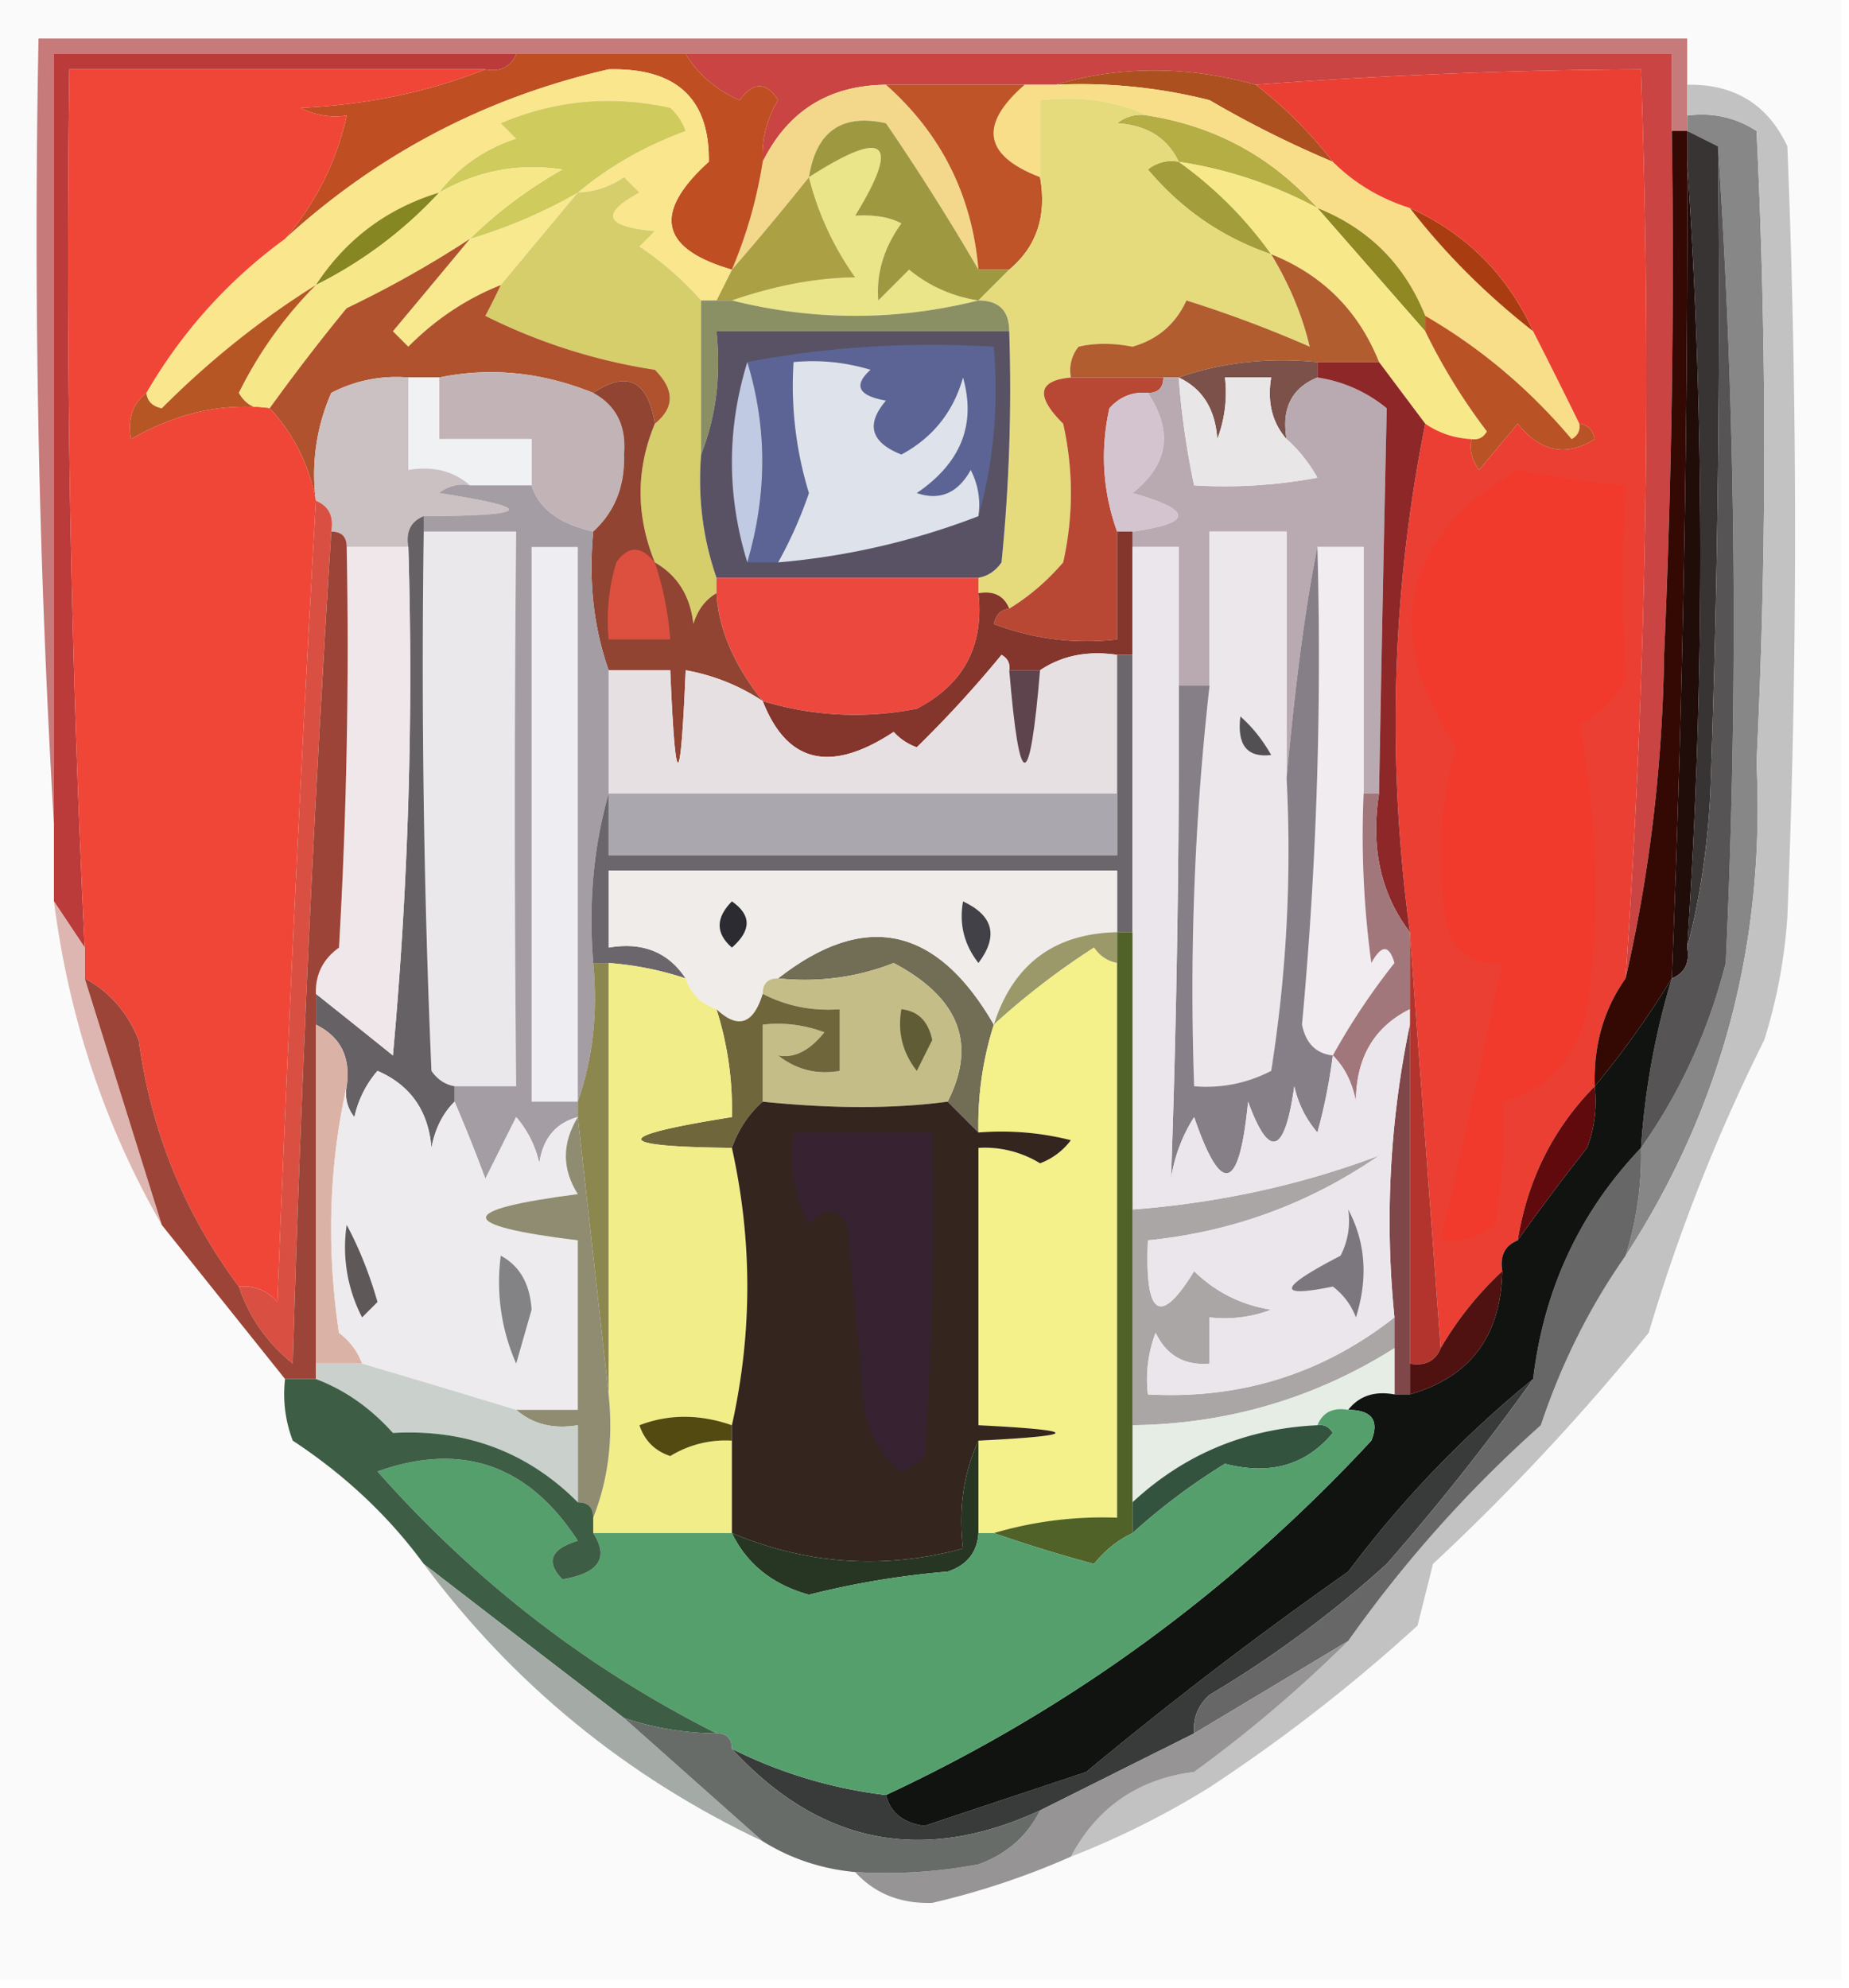 <svg xmlns="http://www.w3.org/2000/svg" width="120" height="129" style="shape-rendering:geometricPrecision;text-rendering:geometricPrecision;image-rendering:optimizeQuality;fill-rule:evenodd;clip-rule:evenodd"><path style="opacity:1" fill="#fbfafa" d="M-.5-.5h120v129H-.5V-.5z"/><path style="opacity:1" fill="#c67a7a" d="M109.5 5.5v3h-1v-5H3.5v50a650.843 650.843 0 0 1-1-51h107v3z"/><path style="opacity:1" fill="#c94442" d="M44.5 3.5h64v5c.167 11.338 0 22.672-.5 34-.108 7.234-.941 14.234-2.5 21a567.19 567.19 0 0 0 1-59c-8.348.043-16.681.376-25 1-4.466-1.236-8.799-1.236-13 0h-11c-3.7.036-6.367 1.703-8 5a6.845 6.845 0 0 1 1-4c-.774-1.211-1.607-1.211-2.5 0-1.519-.663-2.685-1.663-3.5-3z"/><path style="opacity:1" fill="#ac501f" d="M68.5 5.5c4.201-1.236 8.534-1.236 13 0a28.061 28.061 0 0 1 5 5 67.801 67.801 0 0 1-8-4 34.107 34.107 0 0 0-10-1z"/><path style="opacity:1" fill="#f3d88b" d="M57.5 5.5c3.593 3.186 5.593 7.186 6 12a153.35 153.35 0 0 0-6-9.5c-2.868-.64-4.535.527-5 3.5a179.067 179.067 0 0 1-5 6 29.413 29.413 0 0 0 2-7c1.633-3.297 4.3-4.964 8-5z"/><path style="opacity:1" fill="#b5ae45" d="M74.5 7.5c4.384.692 8.05 2.692 11 6a27.713 27.713 0 0 0-9-3c-.73-1.545-2.063-2.378-4-2.5a2.427 2.427 0 0 1 2-.5z"/><path style="opacity:1" fill="#f8de88" d="M66.5 5.5h2c3.383-.16 6.717.173 10 1a67.801 67.801 0 0 0 8 4c1.4 1.39 3.066 2.39 5 3 2.285 2.952 4.952 5.619 8 8a407.042 407.042 0 0 1 3 6c.065.438-.101.772-.5 1-2.747-3.254-5.913-5.92-9.5-8-1.333-3.333-3.667-5.667-7-7-2.95-3.308-6.616-5.308-11-6-2.107-.968-4.44-1.302-7-1v5c-3.654-1.4-3.988-3.4-1-6z"/><path style="opacity:1" fill="#bf4f23" d="M33.5 3.5h11c.815 1.337 1.981 2.337 3.5 3 .893-1.211 1.726-1.211 2.5 0a6.845 6.845 0 0 0-1 4 29.413 29.413 0 0 1-2 7c-4.665-1.349-5.165-3.682-1.5-7 .056-4.106-2.11-6.106-6.5-6-7.964 1.816-14.964 5.482-21 11 1.998-2.333 3.332-5 4-8a4.932 4.932 0 0 1-3-.5c4.267-.19 8.267-1.023 12-2.5.992.172 1.658-.162 2-1z"/><path style="opacity:1" fill="#eae588" d="M63.5 19.5c-5.333 1.333-10.667 1.333-16 0 2.798-.965 5.464-1.465 8-1.5a19.215 19.215 0 0 1-3-6.5c4.975-3.193 5.975-2.36 3 2.5 1.238-.077 2.238.09 3 .5-1.14 1.578-1.64 3.244-1.5 5l2-2a9.173 9.173 0 0 0 4.5 2z"/><path style="opacity:1" fill="#a39e3b" d="M76.5 10.5a25.63 25.63 0 0 1 6 6c-3.168-1.085-5.834-2.919-8-5.5a2.428 2.428 0 0 1 2-.5z"/><path style="opacity:1" fill="#be5428" d="M57.5 5.5h9c-2.988 2.6-2.654 4.6 1 6 .447 2.51-.22 4.51-2 6h-2c-.407-4.814-2.407-8.814-6-12z"/><path style="opacity:1" fill="#a93d11" d="M91.5 13.5c3.667 1.667 6.333 4.333 8 8-3.048-2.381-5.715-5.048-8-8z"/><path style="opacity:1" fill="#f8e98f" d="m37.5 12.5-5 6c-2.236.89-4.236 2.222-6 4l-1-1c1.69-2.02 3.356-4.02 5-6a32.897 32.897 0 0 0 7-3z"/><path style="opacity:1" fill="#aca044" d="M52.5 11.5a19.215 19.215 0 0 0 3 6.5c-2.536.035-5.202.535-8 1.5h-1l1-2a179.067 179.067 0 0 0 5-6z"/><path style="opacity:1" fill="#bb3b3a" d="M33.5 3.5c-.342.838-1.008 1.172-2 1h-27a921.29 921.29 0 0 0 1 57l-2-3v-55h30z"/><path style="opacity:1" fill="#f9e68d" d="m47.5 17.5-1 2h-1a20.665 20.665 0 0 0-4-3.5l1-1c-3.242-.283-3.576-1.117-1-2.5l-1-1a5.576 5.576 0 0 1-3 1c2.014-1.692 4.348-3.025 7-4a3.645 3.645 0 0 0-1-1.5c-3.795-.837-7.461-.504-11 1l1 1c-2.084.697-3.751 1.864-5 3.5-3.39 1.03-6.057 3.03-8 6-3.584 2.24-6.917 4.906-10 8-.607-.124-.94-.457-1-1 2.317-3.982 5.317-7.315 9-10 6.036-5.518 13.036-9.184 21-11 4.39-.106 6.556 1.894 6.5 6-3.665 3.318-3.165 5.651 1.5 7z"/><path style="opacity:1" fill="#cfcb5c" d="M37.5 12.5a32.897 32.897 0 0 1-7 3c1.753-1.723 3.753-3.223 6-4.5-2.822-.428-5.488.072-8 1.5 1.249-1.636 2.916-2.803 5-3.5l-1-1c3.539-1.504 7.205-1.837 11-1 .457.414.79.914 1 1.5-2.652.975-4.986 2.308-7 4z"/><path style="opacity:1" fill="#868622" d="M28.5 12.5a27.683 27.683 0 0 1-8 6c1.943-2.97 4.61-4.97 8-6z"/><path style="opacity:1" fill="#9e9941" d="M63.5 17.5h2l-2 2a9.173 9.173 0 0 1-4.5-2l-2 2c-.14-1.756.36-3.422 1.5-5-.762-.41-1.762-.577-3-.5 2.975-4.86 1.975-5.693-3-2.5.465-2.973 2.132-4.14 5-3.5a153.35 153.35 0 0 1 6 9.5z"/><path style="opacity:1" fill="#f6e789" d="M30.5 15.5a68.467 68.467 0 0 1-8 4.5 131.56 131.56 0 0 0-5 6.5c-.876.13-1.543-.203-2-1a26.538 26.538 0 0 1 5-7 27.683 27.683 0 0 0 8-6c2.512-1.428 5.178-1.928 8-1.5-2.247 1.277-4.247 2.777-6 4.5z"/><path style="opacity:1" fill="#8f8823" d="M85.5 13.5c3.333 1.333 5.667 3.667 7 7v1c-2.356-2.686-4.69-5.353-7-8z"/><path style="opacity:1" fill="#f7e889" d="M76.5 10.5a27.713 27.713 0 0 1 9 3c2.31 2.647 4.644 5.314 7 8a38.632 38.632 0 0 0 4 6.5c-.228.399-.562.565-1 .5a5.728 5.728 0 0 1-3-1l-3-4c-1.333-3.333-3.667-5.667-7-7a25.63 25.63 0 0 0-6-6z"/><path style="opacity:1" fill="#e5db7d" d="M74.5 7.5a2.427 2.427 0 0 0-2 .5c1.937.122 3.27.955 4 2.5a2.428 2.428 0 0 0-2 .5c2.166 2.581 4.832 4.415 8 5.5 1.184 1.963 2.017 3.963 2.5 6a78.8 78.8 0 0 0-8-3c-.7 1.532-1.866 2.532-3.5 3-1.273-.245-2.44-.245-3.5 0a2.428 2.428 0 0 0-.5 2c-2.146.196-2.312 1.196-.5 3 .667 3 .667 6 0 9a14.692 14.692 0 0 1-3.5 3c-.342-.838-1.008-1.172-2-1v-1c.617-.11 1.117-.444 1.5-1 .5-4.989.666-9.989.5-15 0-1.333-.667-2-2-2l2-2c1.78-1.49 2.447-3.49 2-6v-5c2.56-.302 4.893.032 7 1z"/><path style="opacity:1" fill="#d6cd6b" d="M45.5 19.5v10c-.221 2.779.112 5.446 1 8v1c-.722.417-1.222 1.084-1.5 2-.2-1.82-1.034-3.153-2.5-4-1.233-3.035-1.233-6.035 0-9 1.291-1.042 1.291-2.208 0-3.5a37.081 37.081 0 0 1-11-3.5c.363-.683.696-1.35 1-2l5-6a5.576 5.576 0 0 0 3-1l1 1c-2.576 1.383-2.242 2.217 1 2.5l-1 1a20.665 20.665 0 0 1 4 3.5z"/><path style="opacity:1" fill="#8b9064" d="M45.5 19.5h2c5.333 1.333 10.667 1.333 16 0 1.333 0 2 .667 2 2h-19c.306 2.885-.027 5.552-1 8v-10z"/><path style="opacity:1" fill="#b15d30" d="M82.5 16.5c3.333 1.333 5.667 3.667 7 7h-4c-3.213-.31-6.213.023-9 1h-7a2.428 2.428 0 0 1 .5-2c1.06-.245 2.227-.245 3.5 0 1.634-.468 2.8-1.468 3.5-3a78.8 78.8 0 0 1 8 3c-.483-2.037-1.316-4.037-2.5-6z"/><path style="opacity:1" fill="#7b5149" d="M76.5 24.5c2.787-.977 5.787-1.31 9-1v1c-1.677.683-2.343 2.017-2 4-.934-1.068-1.268-2.401-1-4h-3a8.434 8.434 0 0 1-.5 4c-.122-1.937-.955-3.27-2.5-4z"/><path style="opacity:1" fill="#eb3f33" d="M105.5 63.5c-1.424 2.014-2.09 4.348-2 7-2.701 2.735-4.368 6.069-5 10-.838.342-1.172 1.008-1 2a21.628 21.628 0 0 0-4 5l-2-27c-1.505-11.187-1.171-22.187 1-33 .891.61 1.891.943 3 1a2.428 2.428 0 0 0 .5 2l2.5-3c1.468 1.833 3.135 2.166 5 1-.124-.607-.457-.94-1-1a407.042 407.042 0 0 0-3-6c-1.667-3.667-4.333-6.333-8-8-1.934-.61-3.6-1.61-5-3a28.061 28.061 0 0 0-5-5 358.586 358.586 0 0 1 25-1 567.19 567.19 0 0 1-1 59z"/><path style="opacity:1" fill="#b0522e" d="M30.5 15.5c-1.644 1.98-3.31 3.98-5 6l1 1c1.764-1.778 3.764-3.11 6-4-.304.65-.637 1.317-1 2a37.081 37.081 0 0 0 11 3.5c1.291 1.292 1.291 2.458 0 3.5-.458-2.81-1.791-3.476-4-2-3.347-1.353-6.68-1.687-10-1h-2a9.106 9.106 0 0 0-5 1 13.117 13.117 0 0 0-1 7c-.44-2.344-1.44-4.344-3-6a131.56 131.56 0 0 1 5-6.5 68.467 68.467 0 0 0 8-4.5z"/><path style="opacity:1" fill="#585264" d="M65.5 21.5c.166 5.011 0 10.011-.5 15-.383.556-.883.89-1.5 1h-17c-.888-2.554-1.221-5.221-1-8 .973-2.448 1.306-5.115 1-8h19z"/><path style="opacity:1" fill="#5b6495" d="M48.5 23.5c5.14-.988 10.474-1.321 16-1 .315 3.871-.018 7.538-1 11a4.932 4.932 0 0 0-.5-3c-.837 1.507-2.004 2.007-3.5 1.5 2.863-1.948 3.863-4.448 3-7.5-.632 2.237-1.965 3.904-4 5-1.988-.789-2.321-1.956-1-3.5-1.8-.317-2.134-.984-1-2-1.634-.494-3.3-.66-5-.5a23.739 23.739 0 0 0 1 8.5 27.605 27.605 0 0 1-2 4.5h-2c1.294-4.434 1.294-8.767 0-13z"/><path style="opacity:1" fill="#b95325" d="M92.5 20.5c3.587 2.08 6.753 4.746 9.5 8 .399-.228.565-.562.5-1 .543.06.876.393 1 1-1.865 1.166-3.532.833-5-1l-2.5 3a2.428 2.428 0 0 1-.5-2c.438.065.772-.101 1-.5a38.632 38.632 0 0 1-4-6.5v-1z"/><path style="opacity:1" fill="#dee2ea" d="M63.5 33.5a47.186 47.186 0 0 1-13 3 27.605 27.605 0 0 0 2-4.5 23.739 23.739 0 0 1-1-8.5c1.7-.16 3.366.006 5 .5-1.134 1.016-.8 1.683 1 2-1.321 1.544-.988 2.711 1 3.5 2.035-1.096 3.368-2.763 4-5 .863 3.052-.137 5.552-3 7.5 1.496.507 2.663.007 3.5-1.5.483.948.65 1.948.5 3z"/><path style="opacity:1" fill="#c2b4b6" d="M38.5 25.5c1.493.812 2.16 2.145 2 4 .064 2.057-.602 3.723-2 5-2.207-.5-3.54-1.5-4-3v-3h-6v-4c3.32-.687 6.653-.353 10 1z"/><path style="opacity:1" fill="#b84834" d="M69.5 24.5h6c0 .667-.333 1-1 1-.996-.086-1.83.248-2.5 1-.602 2.72-.435 5.387.5 8v7a16.869 16.869 0 0 1-8-1c.124-.607.457-.94 1-1 1.294-.79 2.46-1.79 3.5-3 .667-3 .667-6 0-9-1.812-1.804-1.646-2.804.5-3z"/><path style="opacity:1" fill="#b75625" d="M20.5 18.5a26.538 26.538 0 0 0-5 7c.457.797 1.124 1.13 2 1-3.02-.377-6.02.29-9 2-.237-1.291.096-2.291 1-3 .06.543.393.876 1 1 3.083-3.094 6.416-5.76 10-8z"/><path style="opacity:1" fill="#f0f1f3" d="M26.5 24.5h2v4h6v3h-4c-1.068-.934-2.401-1.268-4-1v-6z"/><path style="opacity:1" fill="#c0cae2" d="M48.5 23.5c1.294 4.233 1.294 8.566 0 13-1.333-4.333-1.333-8.667 0-13z"/><path style="opacity:1" fill="#d4c4cf" d="M74.5 25.5c1.657 2.509 1.324 4.675-1 6.5 3.956 1.114 3.956 1.947 0 2.5h-1c-.935-2.613-1.102-5.28-.5-8 .67-.752 1.504-1.086 2.5-1z"/><path style="opacity:1" fill="#200c09" d="M109.5 10.5c1.136 16.839 1.136 33.839 0 51 .172.992-.162 1.658-1 2a1238.78 1238.78 0 0 0 1-53z"/><path style="opacity:1" fill="#868786" d="M109.5 8.5v-1c1.644-.214 3.144.12 4.5 1a420.29 420.29 0 0 1 0 41c.569 11.733-2.264 22.4-8.5 32a21.434 21.434 0 0 0 1-7c2.53-3.56 4.363-7.56 5.5-12 .829-17.838.662-35.505-.5-53l-2-1z"/><path style="opacity:1" fill="#383434" d="m109.5 8.5 2 1c.167 14.004 0 28.004-.5 42-.179 3.525-.679 6.859-1.5 10 1.136-17.161 1.136-34.161 0-51v-2z"/><path style="opacity:1" fill="#cbc0c2" d="M26.5 24.5v6c1.599-.268 2.932.066 4 1a2.428 2.428 0 0 0-2 .5c6.364.981 6.03 1.481-1 1.5-.838.342-1.172 1.008-1 2h-4c0-.667-.333-1-1-1 .172-.992-.162-1.658-1-2a13.117 13.117 0 0 1 1-7 9.106 9.106 0 0 1 5-1z"/><path style="opacity:1" fill="#b9aab1" d="M75.5 24.5h1a51.639 51.639 0 0 0 1 7 32.437 32.437 0 0 0 8-.5c-.566-.995-1.233-1.828-2-2.5-.343-1.983.323-3.317 2-4 1.67.251 3.17.918 4.5 2-.184 8.312-.35 16.645-.5 25h-1v-16h-3c-.765 3.777-1.432 8.777-2 15v-16h-5v10h-2v-9h-3v-1c3.956-.553 3.956-1.386 0-2.5 2.324-1.825 2.657-3.991 1-6.5.667 0 1-.333 1-1z"/><path style="opacity:1" fill="#e9e6e7" d="M76.5 24.5c1.545.73 2.378 2.063 2.5 4a8.434 8.434 0 0 0 .5-4h3c-.268 1.599.066 2.932 1 4 .767.672 1.434 1.505 2 2.5a32.437 32.437 0 0 1-8 .5 51.639 51.639 0 0 1-1-7z"/><path style="opacity:1" fill="#ed483e" d="M46.5 38.5v-1h17v1c.372 3.423-.961 5.923-4 7.5-3.388.659-6.721.492-10-.5-1.869-2.351-2.869-4.684-3-7z"/><path style="opacity:1" fill="#904431" d="M38.5 25.5c2.209-1.476 3.542-.81 4 2-1.233 2.965-1.233 5.965 0 9 1.466.847 2.3 2.18 2.5 4 .278-.916.778-1.583 1.5-2 .131 2.316 1.131 4.649 3 7a13.213 13.213 0 0 0-5-2c-.333 8-.667 8-1 0h-4c-.977-2.787-1.31-5.787-1-9 1.398-1.277 2.064-2.943 2-5 .16-1.855-.507-3.188-2-4z"/><path style="opacity:1" fill="#dd4f3f" d="M42.5 36.5a20.677 20.677 0 0 1 1 5h-4c-.16-1.7.007-3.366.5-5 .77-1.098 1.603-1.098 2.5 0z"/><path style="opacity:1" fill="#eae8eb" d="M27.5 34.5h6c-.118 11.84-.118 23.84 0 36h-4c-.617-.11-1.117-.444-1.5-1a612.933 612.933 0 0 1-.5-35z"/><path style="opacity:1" fill="#f04637" d="M31.5 4.5c-3.733 1.477-7.733 2.31-12 2.5.948.483 1.948.65 3 .5-.668 3-2.002 5.667-4 8-3.683 2.685-6.683 6.018-9 10-.904.709-1.237 1.709-1 3 2.98-1.71 5.98-2.377 9-2 1.56 1.656 2.56 3.656 3 6a2982.8 2982.8 0 0 0-2.5 52c-.67-.752-1.504-1.086-2.5-1-3.527-4.73-5.694-10.063-6.5-16-.74-1.819-1.907-3.152-3.5-4v-2a921.29 921.29 0 0 1-1-57h27z"/><path style="opacity:1" fill="#84352c" d="M72.5 34.5h1v8h-1c-1.915-.285-3.581.049-5 1h-2c.065-.438-.101-.772-.5-1a74.73 74.73 0 0 1-5.5 6 3.646 3.646 0 0 1-1.5-1c-4.092 2.701-6.926 2.034-8.5-2 3.279.992 6.612 1.159 10 .5 3.039-1.577 4.372-4.077 4-7.5.992-.172 1.658.162 2 1-.543.06-.876.393-1 1a16.869 16.869 0 0 0 8 1v-7z"/><path style="opacity:1" fill="#a49da4" d="M30.5 31.5h4c.46 1.5 1.793 2.5 4 3-.31 3.213.023 6.213 1 9v8c-.982 3.462-1.315 7.129-1 11 .31 3.213-.023 6.213-1 9v1c-1.431.38-2.264 1.38-2.5 3a6.807 6.807 0 0 0-1.5-3l-2 4a111.25 111.25 0 0 0-2-5v-1h4c-.118-12.16-.118-24.16 0-36h-6v-1c7.03-.019 7.364-.519 1-1.5a2.428 2.428 0 0 1 2-.5z"/><path style="opacity:1" fill="#8d2728" d="M85.5 24.5v-1h4l3 4c-2.171 10.813-2.505 21.813-1 33-1.888-2.488-2.555-5.488-2-9 .15-8.355.316-16.688.5-25a9.173 9.173 0 0 0-4.5-2z"/><path style="opacity:1" fill="#e7e0e3" d="M65.5 43.5c.667 8 1.333 8 2 0 1.419-.951 3.085-1.285 5-1v9h-33v-8h4c.333 8 .667 8 1 0 1.822.33 3.49.998 5 2 1.574 4.034 4.408 4.701 8.5 2 .414.457.914.79 1.5 1a74.73 74.73 0 0 0 5.5-6c.399.228.565.562.5 1z"/><path style="opacity:1" fill="#5e444c" d="M65.5 43.5h2c-.667 8-1.333 8-2 0z"/><path style="opacity:1" fill="#eeedf2" d="M37.5 71.5h-3v-36h3v36z"/><path style="opacity:1" fill="#6b666b" d="M72.5 42.5h1v18h-1v-4h-33v5c2.198-.38 3.865.287 5 2a20.677 20.677 0 0 0-5-1h-1c-.315-3.871.018-7.538 1-11v4h33v-13z"/><path style="opacity:1" fill="#f1ecf0" d="M85.5 35.5h3v16a60.94 60.94 0 0 0 .5 11c.654-1.196 1.154-1.196 1.5 0a44.073 44.073 0 0 0-4 6c-1.086-.12-1.753-.787-2-2a258.713 258.713 0 0 0 1-31z"/><path style="opacity:1" fill="#aaa7af" d="M39.5 51.5h33v4h-33v-4z"/><path style="opacity:1" fill="#a2777c" d="M88.5 51.5h1c-.555 3.512.112 6.512 2 9v5c-2.325 1.155-3.492 3.155-3.5 6-.232-1.237-.732-2.237-1.5-3a44.073 44.073 0 0 1 4-6c-.346-1.196-.846-1.196-1.5 0a60.94 60.94 0 0 1-.5-11z"/><path style="opacity:1" fill="#ebe7ea" d="M83.5 50.5a91.124 91.124 0 0 1-1 19 9.106 9.106 0 0 1-5 1c-.303-8.751.03-17.418 1-26v-10h5v16z"/><path style="opacity:1" fill="#f1392c" d="M98.5 30.5c2.306.493 4.639.826 7 1a90.825 90.825 0 0 0 0 12.5 6.544 6.544 0 0 1-3 3c1.142 6.084 1.309 12.251.5 18.5-.732 3.21-2.566 5.21-5.5 6a32.437 32.437 0 0 1-.5 8c-1.011.837-2.178 1.17-3.5 1a667.031 667.031 0 0 0 4-18c-1.624.14-2.79-.527-3.5-2-.767-4.057-.6-8.057.5-12-4.865-7.508-3.531-13.508 4-18z"/><path style="opacity:1" fill="#877f88" d="M85.5 35.5c.286 10.366-.047 20.7-1 31 .247 1.213.914 1.88 2 2a35.64 35.64 0 0 1-1 5 6.807 6.807 0 0 1-1.5-3c-.623 4.432-1.623 4.765-3 1-.563 5.84-1.73 6.174-3.5 1a10.253 10.253 0 0 0-1.5 4c.374-10.63.541-21.297.5-32h2a176.726 176.726 0 0 0-1 26 9.106 9.106 0 0 0 5-1 91.124 91.124 0 0 0 1-19c.568-6.223 1.235-11.223 2-15z"/><path style="opacity:1" fill="#535054" d="M80.5 46.5c.767.672 1.434 1.505 2 2.5-1.561.188-2.228-.645-2-2.5z"/><path style="opacity:1" fill="#565455" d="M111.5 9.5c1.162 17.495 1.329 35.162.5 53-1.137 4.44-2.97 8.44-5.5 12a49.296 49.296 0 0 1 2-11c.838-.342 1.172-1.008 1-2 .821-3.141 1.321-6.475 1.5-10 .5-13.996.667-27.996.5-42z"/><path style="opacity:1" fill="#726d55" d="M64.5 66.5a21.445 21.445 0 0 0-1 7l-2-2c1.918-3.75.752-6.75-3.5-9-2.38.935-4.88 1.268-7.5 1 5.629-4.407 10.295-3.407 14 3z"/><path style="opacity:1" fill="#340904" d="M108.5 8.5h1v2a1238.78 1238.78 0 0 1-1 53 59.958 59.958 0 0 1-5 7c-.09-2.652.576-4.986 2-7 1.559-6.766 2.392-13.766 2.5-21 .5-11.328.667-22.662.5-34z"/><path style="opacity:1" fill="#deb6b1" d="m3.5 58.5 2 3v2l5 16c-3.697-6.424-6.03-13.424-7-21z"/><path style="opacity:1" fill="#d95042" d="M20.5 32.5c.838.342 1.172 1.008 1 2a1596.935 1596.935 0 0 0-2.5 54c-1.67-1.346-2.836-3.013-3.5-5 .996-.086 1.83.248 2.5 1a2982.8 2982.8 0 0 1 2.5-52z"/><path style="opacity:1" fill="#efecea" d="M72.5 60.5c-4.09.088-6.756 2.088-8 6-3.705-6.407-8.371-7.407-14-3-.667 0-1 .333-1 1-.605 1.981-1.605 2.315-3 1-1-.333-1.667-1-2-2-1.135-1.713-2.802-2.38-5-2v-5h33v4z"/><path style="opacity:1" fill="#424148" d="M62.5 58.5c1.976.927 2.31 2.26 1 4-.929-1.189-1.262-2.522-1-4z"/><path style="opacity:1" fill="#2c2b32" d="M47.5 58.5c1.276.886 1.276 1.886 0 3-1.062-.925-1.062-1.925 0-3z"/><path style="opacity:1" fill="#9b996a" d="M72.5 60.5v2c-.617-.11-1.117-.444-1.5-1a48.615 48.615 0 0 0-6.5 5c1.244-3.912 3.91-5.912 8-6z"/><path style="opacity:1" fill="#666164" d="M27.5 33.5v1c-.166 11.671 0 23.338.5 35 .383.556.883.89 1.5 1v1c-.768.763-1.268 1.763-1.5 3-.195-2.404-1.362-4.071-3.5-5a6.807 6.807 0 0 0-1.5 3 2.428 2.428 0 0 1-.5-2c.27-1.88-.396-3.213-2-4v-2c1.648 1.31 3.314 2.643 5 4a273.122 273.122 0 0 0 1-33c-.172-.992.162-1.658 1-2z"/><path style="opacity:1" fill="#efe7ea" d="M22.5 35.5h4c.332 11.02-.001 22.02-1 33-1.686-1.357-3.352-2.69-5-4-.039-1.256.461-2.256 1.5-3 .5-8.66.666-17.327.5-26z"/><path style="opacity:1" fill="#c4bd87" d="M61.5 71.5c-3.48.465-7.48.465-12 0v-5a8.434 8.434 0 0 1 4 .5c-.97 1.204-1.97 1.704-3 1.5 1.189.929 2.522 1.262 4 1v-4c-1.791.134-3.458-.2-5-1 0-.667.333-1 1-1 2.62.268 5.12-.065 7.5-1 4.252 2.25 5.418 5.25 3.5 9z"/><path style="opacity:1" fill="#605c35" d="M58.5 65.5c1.086.12 1.753.787 2 2l-1 2c-.929-1.189-1.262-2.522-1-4z"/><path style="opacity:1" fill="#8b874f" d="M38.5 62.5h1v28l-2-18v-1c.977-2.787 1.31-5.787 1-9z"/><path style="opacity:1" fill="#70663b" d="M49.5 64.5c1.542.8 3.209 1.134 5 1v4c-1.478.262-2.811-.071-4-1 1.03.204 2.03-.296 3-1.5a8.434 8.434 0 0 0-4-.5v5c-.901.79-1.568 1.79-2 3-7.847-.085-7.847-.751 0-2a21.445 21.445 0 0 0-1-7c1.395 1.315 2.395.981 3-1z"/><path style="opacity:1" fill="#9c4437" d="M21.5 34.5c.667 0 1 .333 1 1 .166 8.673 0 17.34-.5 26-1.039.744-1.539 1.744-1.5 3v25h-2l-8-10-5-16c1.593.848 2.76 2.181 3.5 4 .806 5.937 2.973 11.27 6.5 16 .664 1.987 1.83 3.654 3.5 5 .53-18.056 1.364-36.056 2.5-54z"/><path style="opacity:1" fill="#c2c2c2" d="M109.5 5.5c3.061-.056 5.228 1.278 6.5 4a624.938 624.938 0 0 1 0 50 34.25 34.25 0 0 1-1.5 8 116.406 116.406 0 0 0-7.5 19 147.504 147.504 0 0 1-14 15l-1 4A107.936 107.936 0 0 1 78.5 116a54.611 54.611 0 0 1-9 4.5c1.712-3.211 4.379-5.044 8-5.5a86.228 86.228 0 0 0 10-8.5 82.292 82.292 0 0 1 12.5-14c1.333-3.999 3.166-7.666 5.5-11 6.236-9.6 9.069-20.267 8.5-32a420.29 420.29 0 0 0 0-41c-1.356-.88-2.856-1.214-4.5-1v-2z"/><path style="opacity:1" fill="#dbb3a6" d="M20.5 66.5c1.604.787 2.27 2.12 2 4-1.15 5.15-1.317 10.484-.5 16 .717.544 1.217 1.21 1.5 2h-3v-22z"/><path style="opacity:1" fill="#b3342c" d="m91.5 60.5 2 27c-.342.838-1.008 1.172-2 1v-28z"/><path style="opacity:1" fill="#610a0d" d="M103.5 70.5a8.43 8.43 0 0 1-.5 4 157.813 157.813 0 0 0-4.5 6c.632-3.931 2.299-7.265 5-10z"/><path style="opacity:1" fill="#f4f08a" d="M72.5 62.5v36a24.93 24.93 0 0 0-8 1h-1v-6c6.667-.333 6.667-.667 0-1v-18a6.845 6.845 0 0 1 4 1 4.452 4.452 0 0 0 2-1.5 18.436 18.436 0 0 0-6-.5 21.445 21.445 0 0 1 1-7 48.615 48.615 0 0 1 6.5-5c.383.556.883.89 1.5 1z"/><path style="opacity:1" fill="#aaa6a6" d="M90.5 85.5v2c-5.164 3.254-10.83 4.92-17 5v-14c5.62-.43 10.954-1.597 16-3.5-4.52 3.118-9.52 4.951-15 5.5-.212 4.943.788 5.61 3 2 1.393 1.363 3.06 2.196 5 2.5a8.434 8.434 0 0 1-4 .5v3c-1.624.14-2.79-.527-3.5-2a8.434 8.434 0 0 0-.5 4c6 .332 11.334-1.334 16-5z"/><path style="opacity:1" fill="#f1ed88" d="M39.5 62.5c1.716.129 3.383.462 5 1 .333 1 1 1.667 2 2a21.445 21.445 0 0 1 1 7c-7.847 1.249-7.847 1.915 0 2 1.333 6 1.333 12 0 18-2.099-.73-4.099-.73-6 0 .333 1 1 1.667 2 2a6.845 6.845 0 0 1 4-1v6h-9v-1c.973-2.448 1.306-5.115 1-8v-28z"/><path style="opacity:1" fill="#7f474a" d="M91.5 66.5v24h-1v-5a62.427 62.427 0 0 1 1-19z"/><path style="opacity:1" fill="#edebee" d="M29.5 71.5a111.25 111.25 0 0 1 2 5l2-4a6.807 6.807 0 0 1 1.5 3c.236-1.62 1.069-2.62 2.5-3-1.035 1.705-1.035 3.372 0 5-7.944 1.027-7.944 2.027 0 3v11h-4c-3.239-.99-6.572-1.99-10-3-.283-.79-.783-1.456-1.5-2-.817-5.516-.65-10.85.5-16a2.428 2.428 0 0 0 .5 2 6.807 6.807 0 0 1 1.5-3c2.138.929 3.305 2.596 3.5 5 .232-1.237.732-2.237 1.5-3z"/><path style="opacity:1" fill="#838284" d="M32.5 81.5c1.225.652 1.892 1.819 2 3.5l-1 3.5a13.117 13.117 0 0 1-1-7z"/><path style="opacity:1" fill="#5f5859" d="M22.5 79.5c.806 1.497 1.472 3.164 2 5l-1 1a9.864 9.864 0 0 1-1-6z"/><path style="opacity:1" fill="#ebe6eb" d="M73.5 35.5h3v9a819.428 819.428 0 0 1-.5 32 10.253 10.253 0 0 1 1.5-4c1.77 5.174 2.937 4.84 3.5-1 1.377 3.765 2.377 3.432 3-1a6.807 6.807 0 0 0 1.5 3 35.64 35.64 0 0 0 1-5c.768.763 1.268 1.763 1.5 3 .008-2.845 1.175-4.845 3.5-6v1a62.427 62.427 0 0 0-1 19c-4.666 3.666-10 5.332-16 5a8.434 8.434 0 0 1 .5-4c.71 1.473 1.876 2.14 3.5 2v-3a8.434 8.434 0 0 0 4-.5c-1.94-.304-3.607-1.137-5-2.5-2.212 3.61-3.212 2.943-3-2 5.48-.549 10.48-2.382 15-5.5-5.046 1.903-10.38 3.07-16 3.5v-43z"/><path style="opacity:1" fill="#7c777f" d="M87.5 78.5c1.13 2.128 1.296 4.462.5 7a4.452 4.452 0 0 0-1.5-2c-3.695.751-3.528.085.5-2 .483-.948.65-1.948.5-3z"/><path style="opacity:1" fill="#908c71" d="m37.5 72.5 2 18c.306 2.885-.027 5.552-1 8 0-.667-.333-1-1-1v-5c-1.599.268-2.932-.066-4-1h4v-11c-7.944-.973-7.944-1.973 0-3-1.035-1.628-1.035-3.295 0-5z"/><path style="opacity:1" fill="#501210" d="M97.5 82.5c-.094 4.22-2.094 6.886-6 8v-2c.992.172 1.658-.162 2-1a21.628 21.628 0 0 1 4-5z"/><path style="opacity:1" fill="#cad1cc" d="M20.5 88.5h3c3.428 1.01 6.761 2.01 10 3 1.068.934 2.401 1.268 4 1v5c-3.258-3.266-7.258-4.766-12-4.5-1.456-1.626-3.122-2.792-5-3.5v-1z"/><path style="opacity:1" fill="#524a11" d="M47.5 92.5v1a6.845 6.845 0 0 0-4 1c-1-.333-1.667-1-2-2 1.901-.73 3.901-.73 6 0z"/><path style="opacity:1" fill="#e6ede5" d="M90.5 87.5v3c-1.291-.237-2.291.096-3 1-.992-.172-1.658.162-2 1-4.638.211-8.638 1.878-12 5v-5c6.17-.08 11.836-1.746 17-5z"/><path style="opacity:1" fill="#33533f" d="M85.5 92.5c.438-.065.772.101 1 .5-1.747 2.097-4.08 2.763-7 2a40.775 40.775 0 0 0-6 4.5v-2c3.362-3.122 7.362-4.789 12-5z"/><path style="opacity:1" fill="#34251f" d="M49.5 71.5c4.52.465 8.52.465 12 0l2 2a18.436 18.436 0 0 1 6 .5 4.452 4.452 0 0 1-2 1.5 6.845 6.845 0 0 0-4-1v18c6.667.333 6.667.667 0 1-.968 2.107-1.302 4.44-1 7-5.102 1.381-10.102 1.048-15-1v-7c1.333-6 1.333-12 0-18 .432-1.21 1.099-2.21 2-3z"/><path style="opacity:1" fill="#362230" d="M51.5 73.5h9c.166 7.008 0 14.008-.5 21-.414.457-.914.79-1.5 1-1.57-1.214-2.402-2.88-2.5-5l-1-11c-.741-1.14-1.575-1.14-2.5 0a9.864 9.864 0 0 1-1-6z"/><path style="opacity:1" fill="#393a3a" d="M99.5 89.5a154.854 154.854 0 0 1-9.5 12 71.579 71.579 0 0 1-11.5 8.5c-.752.671-1.086 1.504-1 2.5l-10 5c-7.64 3.522-14.307 2.188-20-4a30.226 30.226 0 0 0 10 3c.291 1.149 1.124 1.816 2.5 2l10.5-3.5a265.465 265.465 0 0 1 17-13 71.095 71.095 0 0 1 12-12.5z"/><path style="opacity:1" fill="#676768" d="M106.5 74.5a21.434 21.434 0 0 1-1 7c-2.334 3.334-4.167 7.001-5.5 11a82.292 82.292 0 0 0-12.5 14 4678.457 4678.457 0 0 1-10 6c-.086-.996.248-1.829 1-2.5a71.579 71.579 0 0 0 11.5-8.5 154.854 154.854 0 0 0 9.5-12c.697-5.843 3.031-10.843 7-15z"/><path style="opacity:1" fill="#506227" d="M72.5 60.5h1v39c-.958.453-1.792 1.119-2.5 2a96.631 96.631 0 0 1-6.5-2 24.93 24.93 0 0 1 8-1v-38z"/><path style="opacity:1" fill="#263623" d="M63.5 93.5v6c-.077 1.25-.744 2.083-2 2.5a55.582 55.582 0 0 0-9 1.5c-2.358-.654-4.025-1.987-5-4 4.898 2.048 9.898 2.381 15 1-.302-2.56.032-4.893 1-7z"/><path style="opacity:1" fill="#10130f" d="M108.5 63.5a49.296 49.296 0 0 0-2 11c-3.969 4.157-6.303 9.157-7 15a71.095 71.095 0 0 0-12 12.5 265.465 265.465 0 0 0-17 13L60 118.5c-1.376-.184-2.209-.851-2.5-2 11.94-5.567 22.44-13.234 31.5-23 .528-1.316.028-1.983-1.5-2 .709-.904 1.709-1.237 3-1h1c3.906-1.114 5.906-3.78 6-8-.172-.992.162-1.658 1-2a157.813 157.813 0 0 1 4.5-6 8.43 8.43 0 0 0 .5-4 59.958 59.958 0 0 0 5-7z"/><path style="opacity:1" fill="#559f6d" d="M85.5 92.5c.342-.838 1.008-1.172 2-1 1.528.017 2.028.684 1.5 2-9.06 9.766-19.56 17.433-31.5 23a30.226 30.226 0 0 1-10-3c0-.667-.333-1-1-1-8.351-4.195-15.684-9.862-22-17 5.467-1.94 9.8-.44 13 4.5-1.77.535-2.104 1.369-1 2.5 2.371-.392 3.038-1.392 2-3h9c.975 2.013 2.642 3.346 5 4a55.582 55.582 0 0 1 9-1.5c1.256-.417 1.923-1.25 2-2.5h1a96.631 96.631 0 0 0 6.5 2c.708-.881 1.542-1.547 2.5-2a40.775 40.775 0 0 1 6-4.5c2.92.763 5.253.097 7-2-.228-.399-.562-.565-1-.5z"/><path style="opacity:1" fill="#3d5e44" d="M18.5 89.5h2c1.878.708 3.544 1.874 5 3.5 4.742-.266 8.742 1.234 12 4.5.667 0 1 .333 1 1v1c1.038 1.608.371 2.608-2 3-1.104-1.131-.77-1.965 1-2.5-3.2-4.94-7.533-6.44-13-4.5 6.316 7.138 13.649 12.805 22 17a19.222 19.222 0 0 1-6-1c-4.31-3.302-8.643-6.636-13-10-2.26-3.088-5.093-5.755-8.5-8a8.434 8.434 0 0 1-.5-4z"/><path style="opacity:1" fill="#a4aba7" d="M27.5 101.5c4.357 3.364 8.69 6.698 13 10l9 8c-8.86-4.199-16.194-10.199-22-18z"/><path style="opacity:1" fill="#969495" d="M87.5 106.5a86.228 86.228 0 0 1-10 8.5c-3.621.456-6.288 2.289-8 5.5a50.456 50.456 0 0 1-9 3c-2.057.064-3.723-.602-5-2a32.462 32.462 0 0 0 8-.5c1.824-.66 3.157-1.827 4-3.5l10-5c3.361-2.011 6.694-4.011 10-6z"/><path style="opacity:1" fill="#686c69" d="M40.5 111.5c1.935.65 3.935.983 6 1 .667 0 1 .333 1 1 5.693 6.188 12.36 7.522 20 4-.843 1.673-2.176 2.84-4 3.5a32.462 32.462 0 0 1-8 .5c-2.185-.204-4.185-.87-6-2l-9-8z"/></svg>